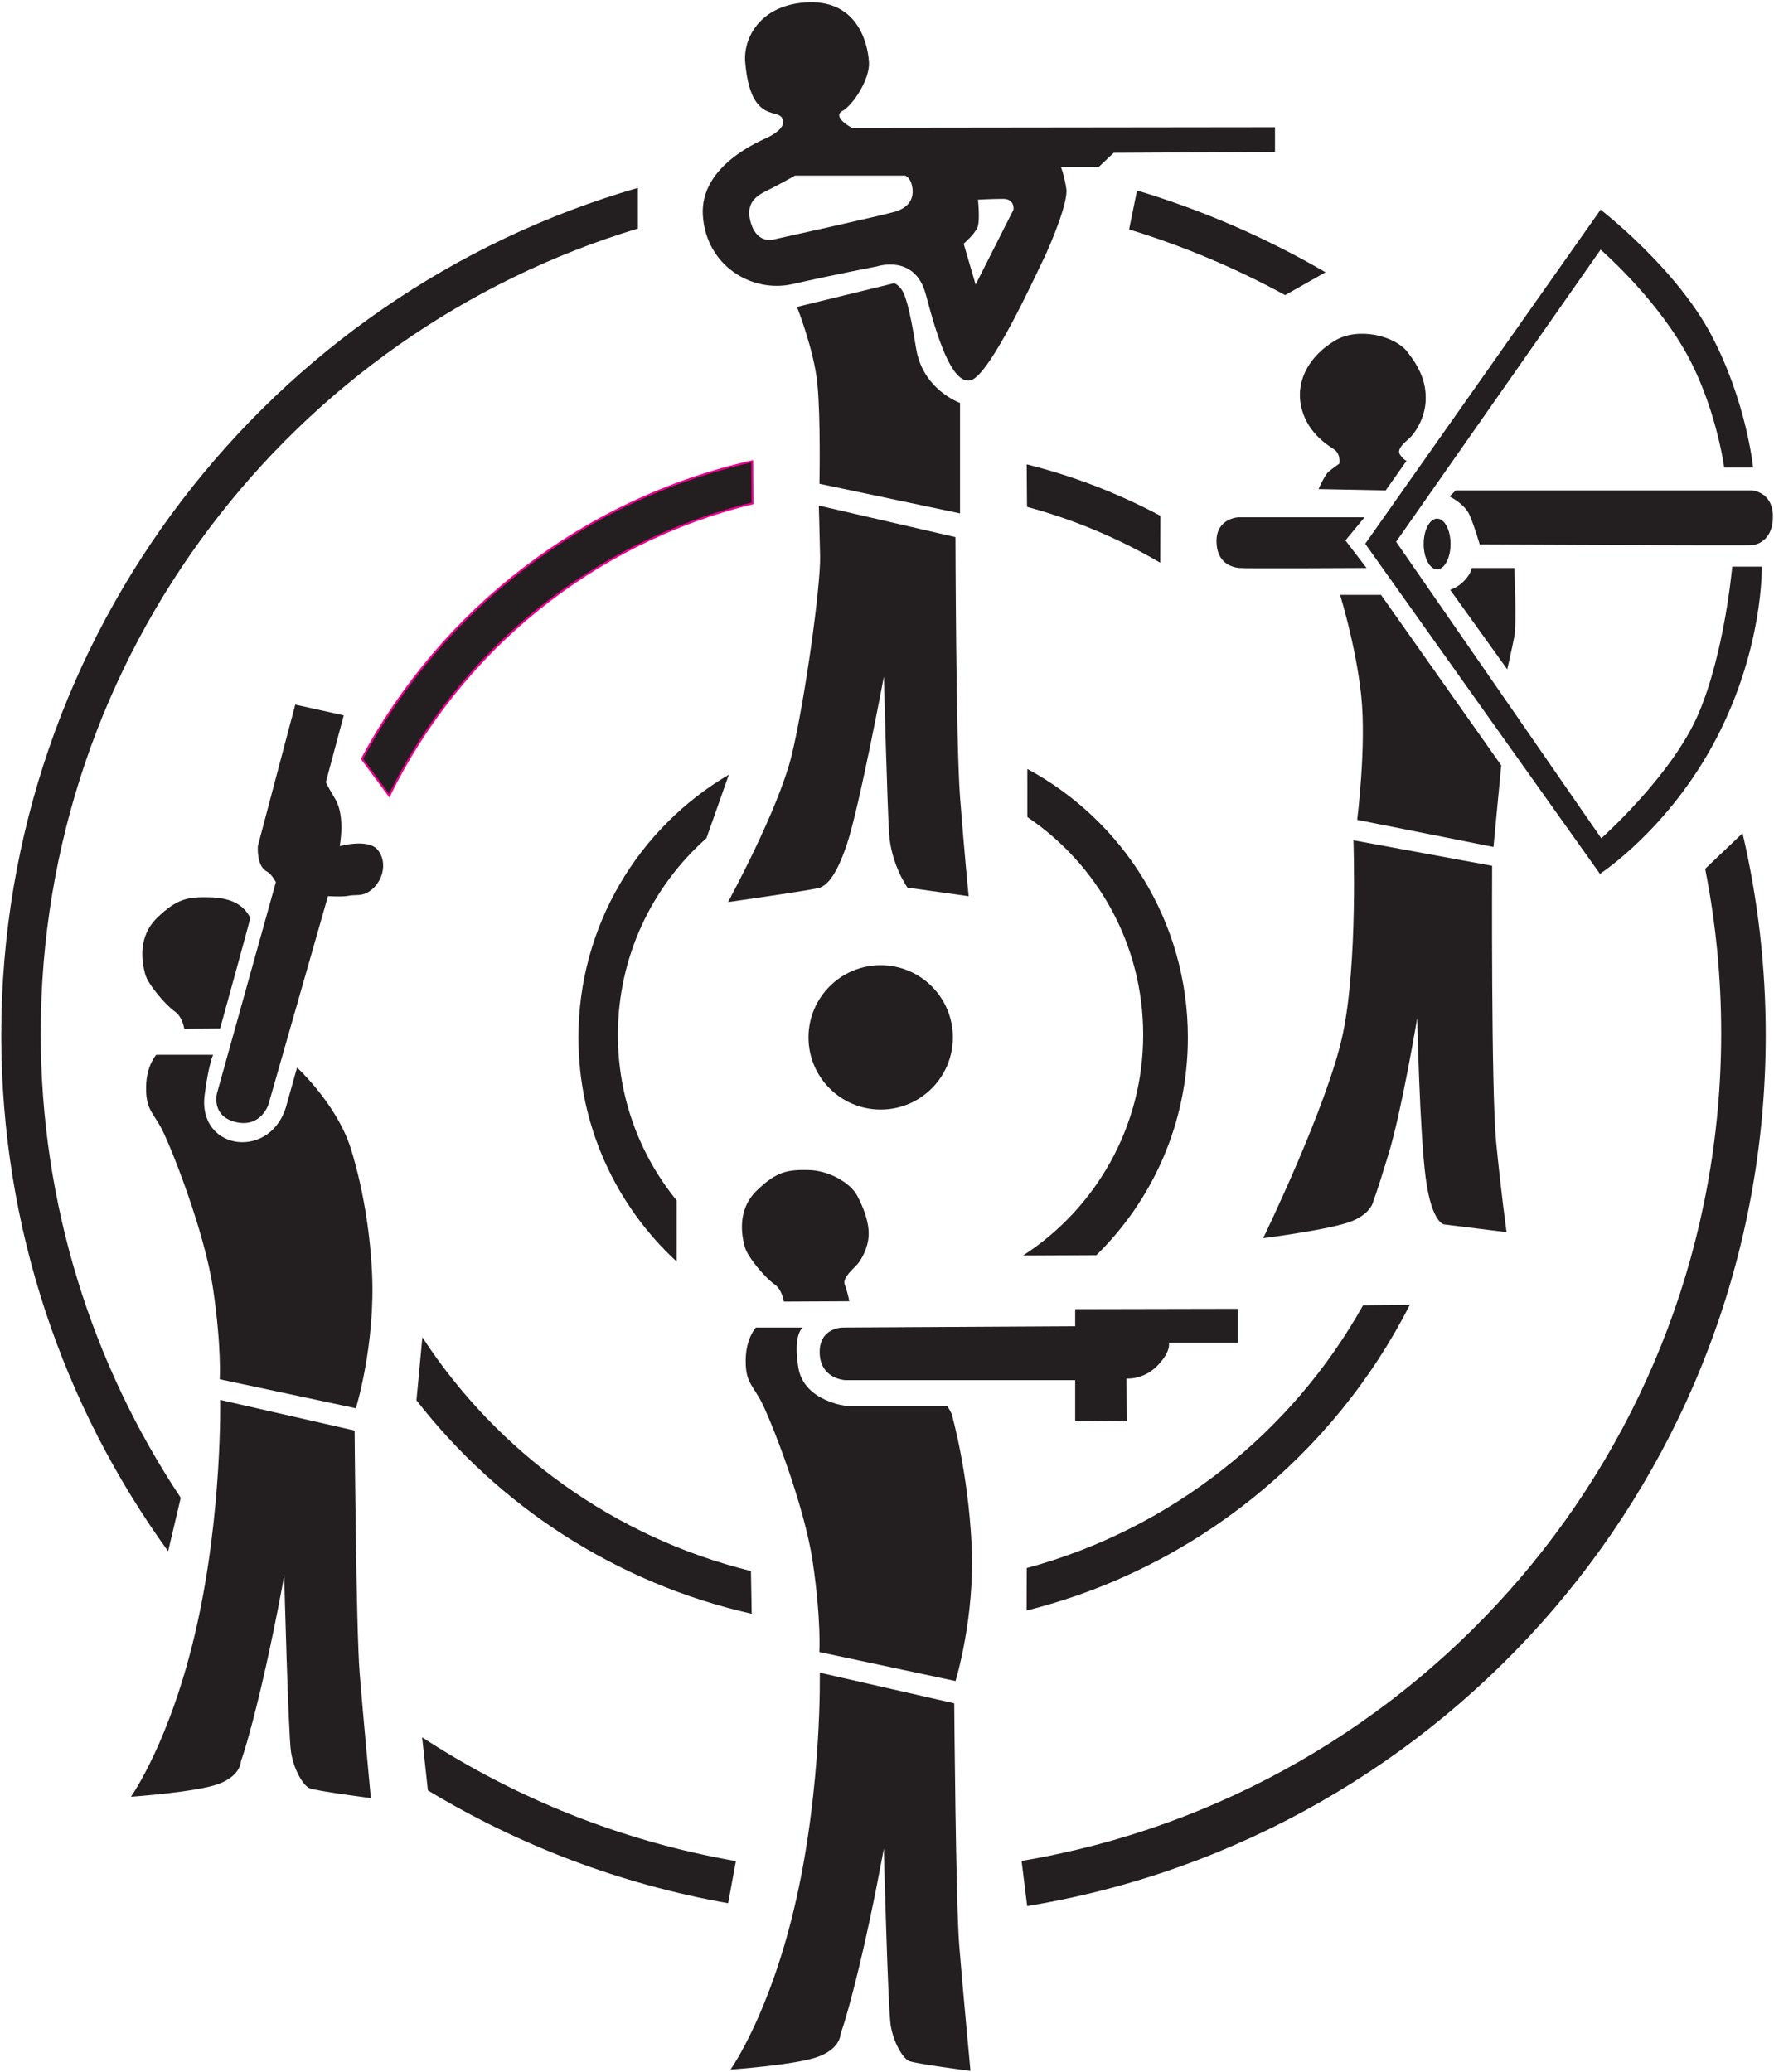 <?xml version="1.0" encoding="UTF-8" standalone="no"?>
<svg
   xmlns:dc="http://purl.org/dc/elements/1.1/"
   xmlns:cc="http://creativecommons.org/ns#"
   xmlns:rdf="http://www.w3.org/1999/02/22-rdf-syntax-ns#"
   xmlns:svg="http://www.w3.org/2000/svg"
   xmlns="http://www.w3.org/2000/svg"
   viewBox="0 0 1198.667 1400"
   height="1400"
   width="1198.667"
   xml:space="preserve"
   id="svg2"
   version="1.1"><defs
     id="defs6" /><g
     transform="matrix(1.333,0,0,-1.333,0,1400)"
     id="g10"><g
       transform="scale(0.1)"
       id="g12"><path
         id="path14"
         style="fill:#231f20;fill-opacity:1;fill-rule:nonzero;stroke:none"
         d="m 4098.23,5244.12 c 0,202.07 163.81,365.88 365.89,365.88 202.07,0 365.88,-163.81 365.88,-365.88 0,-202.08 -163.81,-365.89 -365.88,-365.89 -202.08,0 -365.89,163.81 -365.89,365.89" /><path
         id="path16"
         style="fill:#231f20;fill-opacity:1;fill-rule:nonzero;stroke:none"
         d="m 2168.98,1427.13 c 459.76,-277.61 973.57,-474.759 1521.91,-571.927 l 39.27,213.517 c -578.63,100.84 -1117.8,318.43 -1590.45,627.61 l 29.27,-269.2" /><path
         id="path18"
         style="fill:#231f20;fill-opacity:1;fill-rule:nonzero;stroke:none"
         d="m 5183.83,1065.54 c 2012.69,339.77 3545.71,2091.02 3545.71,4200.38 0,284.28 -27.68,562.06 -80.79,830.75 l 181.14,172.71 c 75.5,-325.63 115.41,-664.9 115.41,-1013.5 0,-2218.06 -1615.67,-4058.7 -3734.35,-4409.259 l -27.12,218.919" /><path
         id="path20"
         style="fill:none;stroke:#231f20;stroke-width:10;stroke-linecap:butt;stroke-linejoin:miter;stroke-miterlimit:3.864;stroke-dasharray:none;stroke-opacity:1"
         d="m 5183.83,1065.54 c 2012.69,339.77 3545.71,2091.02 3545.71,4200.38 0,284.28 -27.68,562.06 -80.79,830.75 l 181.14,172.71 c 75.5,-325.63 115.41,-664.9 115.41,-1013.5 0,-2218.06 -1615.67,-4058.7 -3734.35,-4409.259 z" /><path
         id="path22"
         style="fill:#231f20;fill-opacity:1;fill-rule:nonzero;stroke:none"
         d="m 6719,9122.5 c -298.32,173.45 -618.56,313.35 -955.54,414.55 l -40.11,-197.49 c 276.75,-84.64 541.43,-196.61 790.87,-332.8 L 6719,9122.5" /><path
         id="path24"
         style="fill:#231f20;fill-opacity:1;fill-rule:nonzero;stroke:none"
         d="m 2140.96,3723.75 c 379.79,-582.15 971.4,-1013.52 1665.46,-1184.74 l 3.87,-216.65 c -686.24,154.75 -1282.09,545.41 -1699.2,1082.23 l 29.87,319.16" /><path
         id="path26"
         style="fill:#231f20;fill-opacity:1;fill-rule:nonzero;stroke:none"
         d="m 1834.77,6655.9 c 403.12,753.96 1121.22,1314.84 1978.26,1508.48 l 1.34,-213.41 C 3003.63,7753.61 2332.22,7201.88 1973.03,6469.24 l -138.26,186.66" /><path
         id="path28"
         style="fill:none;stroke:#ec008c;stroke-width:10;stroke-linecap:butt;stroke-linejoin:miter;stroke-miterlimit:3.864;stroke-dasharray:none;stroke-opacity:1"
         d="m 1834.77,6655.9 c 403.12,753.96 1121.22,1314.84 1978.26,1508.48 l 1.34,-213.41 C 3003.63,7753.61 2332.22,7201.88 1973.03,6469.24 Z" /><path
         id="path30"
         style="fill:#231f20;fill-opacity:1;fill-rule:nonzero;stroke:none"
         d="m 1115.77,5289.21 -181.723,-1.68 c 0,0 -8.723,61.59 -48.547,88.37 -39.824,26.79 -134.891,133.57 -149.953,190.14 -15.067,56.56 -40.18,186.42 61.586,284.84 101.758,98.42 156.648,105.11 261.757,103.44 105.11,-1.68 174.09,-33.27 209.89,-104.32 1.34,-2.66 -153.01,-560.79 -153.01,-560.79" /><path
         id="path32"
         style="fill:#231f20;fill-opacity:1;fill-rule:nonzero;stroke:none"
         d="M 1080.43,5155.99 H 792.109 c 0,0 -49.867,-53.22 -51.543,-161.67 -1.675,-108.46 28.106,-123.18 73.305,-203.18 45.199,-80 223.609,-528.54 266.789,-825.1 43.17,-296.57 33.12,-454.9 33.12,-454.9 L 1804,3364.18 c 0,0 100.09,323.71 81.68,691.9 -18.42,368.19 -109.8,632.57 -114.41,645.58 -76.18,215.19 -265.48,389.56 -265.48,389.56 l -50.7,-180.34 c -71.05,-293.69 -455.07,-245.08 -417.74,41.94 20.72,159.28 43.08,203.17 43.08,203.17" /><path
         id="path34"
         style="fill:#231f20;fill-opacity:1;fill-rule:nonzero;stroke:none"
         d="m 1099.93,4961.2 c 0,0 -31.01,-114.38 91.97,-145.59 122.98,-31.23 165.28,74.92 170.05,92.7 4.76,17.79 300.62,1051.9 300.62,1051.9 0,0 71.86,-5.04 103.56,1.61 31.7,6.66 61.33,-1.99 94.28,15.41 77.76,41.06 110.21,152.98 52.46,219.29 -49.13,56.42 -191.07,17.08 -191.07,17.08 0,0 30.09,149.96 -22.17,238.12 -52.27,88.16 -47.77,86.49 -47.77,86.49 l 90.62,338.2 -245.87,54.44 -189.48,-716.37 c 0,0 -8.43,-101.88 45.74,-129.78 24.42,-12.58 45.54,-53.7 45.54,-53.7 L 1099.93,4961.2" /><path
         id="path36"
         style="fill:#231f20;fill-opacity:1;fill-rule:nonzero;stroke:none"
         d="m 1115.98,3406.5 681.56,-155.39 c 0,0 7.72,-1008.48 25.39,-1227.7 17.67,-219.23 56.91,-635.38 56.91,-635.38 0,0 -278.44,36.13 -310.76,49.99 -32.32,13.85 -80,93.85 -93.85,183.08 -13.85,89.24 -34.63,893.85 -34.63,893.85 0,0 -52.3,-293.09 -118.45,-571.54 -66.15,-278.45 -100.77,-367.68 -100.77,-367.68 0,0 1.51,-71.57 -110.01,-114.63 -111.526,-43.06 -447.682,-66.15 -447.682,-66.15 0,0 203.859,285.37 333.847,866.15 129.985,580.78 118.445,1145.4 118.445,1145.4" /><path
         id="path38"
         style="fill:#231f20;fill-opacity:1;fill-rule:nonzero;stroke:none"
         d="m 5881.05,7650.27 c -209.23,122.44 -435.87,218.37 -675.3,283.18 l -1.51,215.4 c 238.48,-59.6 465.64,-147.79 677.6,-260.73 l -0.79,-237.85" /><path
         id="path40"
         style="fill:#231f20;fill-opacity:1;fill-rule:nonzero;stroke:none"
         d="M 7146.53,3888.94 C 6758.49,3125.72 6052.89,2551.1 5203.71,2339.05 l 0.67,215.16 c 731.21,197.52 1343.23,685.25 1704.89,1331.99 l 237.26,2.74" /><path
         id="path42"
         style="fill:#231f20;fill-opacity:1;fill-rule:nonzero;stroke:none"
         d="M 916.168,2910.09 C 467.754,3584.72 206.469,4394.5 206.469,5265.3 c 0,1923.97 1275.391,3550.01 3026.861,4078.8 l -0.06,206.2 C 1369.44,9011.96 6.469,7293.11 6.469,5255.88 6.469,4278.7 320.09,3374.76 852.16,2639.22 l 64.008,270.87" /><path
         id="path44"
         style="fill:#231f20;fill-opacity:1;fill-rule:nonzero;stroke:none"
         d="m 3580.75,6253.63 c -275.22,-243.9 -448.7,-600.04 -448.7,-996.71 0,-318.15 111.1,-610.24 297.78,-839.24 L 3429.75,4108 c -306.52,282.23 -497.7,686.57 -497.7,1135.68 0,567.67 306.23,1063.81 762.5,1332.23 l -113.8,-322.28" /><path
         id="path46"
         style="fill:#231f20;fill-opacity:1;fill-rule:nonzero;stroke:none"
         d="m 5186.04,4138.6 c 366.3,237.18 608.67,649.44 608.67,1118.32 0,459.66 -232.94,864.91 -587.23,1104.14 l -0.03,243.69 c 484.43,-260.66 813.73,-772.4 813.73,-1361.07 0,-432.3 -177.6,-823.13 -463.82,-1103.48 l -371.32,-1.6" /><path
         id="path48"
         style="fill:#231f20;fill-opacity:1;fill-rule:nonzero;stroke:none"
         d="m 4039.89,8946.91 c 0,0 85.77,-216.91 103.1,-386.8 17.32,-169.9 10.72,-509.69 10.72,-509.69 l 712.58,-150.11 v 560 c 0,0 -188.86,65.98 -222.68,276.29 -33.82,210.31 -56.07,280.42 -80,306.8 -23.92,26.39 -33.82,23.1 -33.82,23.1 l -489.9,-119.59" /><path
         id="path50"
         style="fill:#231f20;fill-opacity:1;fill-rule:nonzero;stroke:none"
         d="m 4150.42,7939.89 692.78,-160 c 0,0 2.46,-1045.76 23.09,-1316.28 20.62,-270.52 43.71,-503.92 43.71,-503.92 l -310.11,43.71 c 0,0 -83.29,116.29 -93.19,276.29 -9.89,160 -26.39,793.4 -26.39,793.4 0,0 -123.71,-658.96 -187.22,-849.48 -63.51,-190.52 -115.45,-210.31 -136.07,-220.21 -20.63,-9.89 -466.81,-73.4 -466.81,-73.4 0,0 256.49,469.27 323.3,746.39 66.8,277.12 146.8,856.91 143.51,1007.01 -3.31,150.11 -6.6,256.49 -6.6,256.49" /><path
         id="path52"
         style="fill:#231f20;fill-opacity:1;fill-rule:evenodd;stroke:none"
         d="m 4957.16,9490.42 c 0,0 11.79,-106.1 -2.53,-140.63 -14.31,-34.52 -69.89,-82.52 -69.89,-82.52 l 60.63,-207.16 192,379.78 c 0,0 7.58,54.74 -52.21,54.74 -59.79,0 -128,-4.21 -128,-4.21 z M 4030,9612.53 h 557.47 c 0,0 31.16,-7.58 37.9,-67.37 6.74,-59.79 -29.47,-97.69 -87.58,-115.37 -58.1,-17.68 -610.52,-139.79 -610.52,-139.79 0,0 -84.22,-30.31 -119.59,77.47 -35.36,107.8 30.32,144.85 82.53,170.11 52.21,25.26 139.79,74.95 139.79,74.95 z m 48.44,877.47 c -228.65,-17.7 -311.17,-182.7 -301.07,-302.3 25.47,-301.42 155.79,-238.33 185.26,-280.43 29.48,-42.11 -32,-81.69 -67.36,-99.38 -35.38,-17.68 -347.8,-141.47 -332.64,-395.78 15.16,-254.32 246.74,-396.64 454.74,-349.48 208,47.16 430.31,90.11 430.31,90.11 0,0 190.32,63.16 245.06,-142.32 54.73,-205.47 129.68,-458.1 227.37,-435.37 97.68,22.74 334.31,542.32 369.68,614.74 35.37,72.42 125.48,288 115.37,355.37 -10.11,67.37 -27.79,112 -27.79,112 h 192.84 l 74.95,70.73 817.68,4.22 v 125.47 l -2145.68,-2.53 c 0,0 -101.89,54.74 -47.16,85.06 54.74,30.31 140.38,162.39 134.74,247.59 -7.58,114.5 -70.22,322.1 -326.3,302.3" /><path
         id="path54"
         style="fill:#231f20;fill-opacity:1;fill-rule:nonzero;stroke:none"
         d="m 7216.46,7745.23 c 0,70.95 30.51,128.47 68.15,128.47 37.64,0 68.16,-57.52 68.16,-128.47 0,-70.94 -30.52,-128.46 -68.16,-128.46 -37.64,0 -68.15,57.52 -68.15,128.46" /><path
         id="path56"
         style="fill:#231f20;fill-opacity:1;fill-rule:nonzero;stroke:none"
         d="m 6920.16,7746.3 1193.22,1693.55 c 0,0 379.69,-292.92 560,-633.23 180.32,-340.32 212.92,-673.85 212.92,-673.85 h -146.45 c 0,0 -42.77,324.62 -206.15,604 -163.39,279.38 -420.32,500.31 -420.32,500.31 l -1036.61,-1480.62 1040,-1503.08 c 0,0 360.62,320 493.54,633.24 132.92,313.23 170.16,743.69 170.16,743.69 h 149.84 c 0,0 10.16,-408.91 -229.84,-869.84 -240,-460.93 -590.47,-687.4 -590.47,-687.4 L 6920.16,7746.3" /><path
         id="path58"
         style="fill:#231f20;fill-opacity:1;fill-rule:nonzero;stroke:none"
         d="m 6683.54,8023.54 c 0,0 32.61,74.47 52.92,90.16 20.31,15.68 52.92,39.37 52.92,39.37 0,0 8.01,49.54 -29.22,73.23 -37.24,23.7 -143.08,92.3 -166.78,226.47 -23.69,134.16 54.17,252.29 173.55,323.38 119.37,71.09 303.07,23.7 366.14,-56.3 63.08,-80 96.93,-153.23 93.55,-246.78 -3.39,-93.53 -56.31,-168.91 -83.39,-192.6 -27.08,-23.7 -65.22,-56.31 -46.15,-83.39 19.07,-27.08 32.61,-30.46 32.61,-30.46 l -105.84,-149.85 -340.31,6.77" /><path
         id="path60"
         style="fill:#231f20;fill-opacity:1;fill-rule:nonzero;stroke:none"
         d="m 7347.24,7986.3 32.61,30.47 h 1499.69 c 0,0 103.69,-5.53 107.08,-126.15 3.38,-120.62 -74.48,-147.7 -100.32,-151.08 -25.83,-3.39 -1385.83,3.38 -1385.83,3.38 0,0 -24.94,88.01 -50.78,147.7 -25.84,59.69 -102.45,95.68 -102.45,95.68" /><path
         id="path62"
         style="fill:#231f20;fill-opacity:1;fill-rule:nonzero;stroke:none"
         d="m 6916.77,7880.47 h -640 c 0,0 -110.47,-4.63 -110.47,-120.62 0,-116 84.63,-132.92 113.86,-136.31 29.22,-3.38 646.77,0 646.77,0 l -107.08,139.69 96.92,117.24" /><path
         id="path64"
         style="fill:#231f20;fill-opacity:1;fill-rule:nonzero;stroke:none"
         d="m 7350.62,7513.07 c 0,0 33.85,8.02 69.85,44.01 35.99,35.99 39.38,66.46 39.38,66.46 h 216.3 c 0,0 12.3,-284 0,-347.08 -12.3,-63.08 -35.99,-166.77 -35.99,-166.77 l -289.54,403.38" /><path
         id="path66"
         style="fill:#231f20;fill-opacity:1;fill-rule:nonzero;stroke:none"
         d="m 6792.77,7487.24 h 207.39 l 609.53,-864.32 -39.38,-413.54 -690.77,137.55 c 0,0 47.39,376.3 20.31,629.84 -27.08,253.54 -107.08,510.47 -107.08,510.47" /><path
         id="path68"
         style="fill:#231f20;fill-opacity:1;fill-rule:nonzero;stroke:none"
         d="m 6860.47,6243.23 703.07,-129.53 c 0,0 -5.53,-1136.93 20.31,-1400.63 25.84,-263.69 52.92,-456.3 52.92,-456.3 l -316.61,39.38 c 0,0 -63.08,5.53 -93.54,236.62 -30.47,231.08 -42.77,810.15 -42.77,810.15 0,0 -77.85,-466.46 -144.31,-686.15 -66.47,-219.69 -76.62,-236.61 -76.62,-236.61 0,0 -5.53,-64.32 -109.22,-107.09 -103.7,-42.76 -450.78,-86.77 -450.78,-86.77 0,0 326.77,672.61 403.38,1033.24 76.62,360.62 54.17,983.69 54.17,983.69" /><path
         id="path70"
         style="fill:#231f20;fill-opacity:1;fill-rule:nonzero;stroke:none"
         d="m 4305.16,3906.57 -331.72,-1.68 c 0,0 -8.73,61.59 -48.55,88.37 -39.82,26.78 -134.89,133.57 -149.96,190.13 -15.06,56.57 -40.17,186.43 61.59,284.85 101.76,98.41 156.65,105.11 261.76,103.44 105.11,-1.68 213.22,-66.26 246.7,-129.88 33.48,-63.6 59.91,-133.56 58.23,-198.5 -1.67,-64.93 -36.47,-124.84 -56.56,-148.28 -20.08,-23.43 -78.33,-70.31 -64.93,-103.43 13.39,-33.13 23.44,-85.02 23.44,-85.02" /><path
         id="path72"
         style="fill:#231f20;fill-opacity:1;fill-rule:nonzero;stroke:none"
         d="M 4069.82,3773.35 H 3831.5 c 0,0 -49.87,-53.22 -51.54,-161.67 -1.68,-108.46 28.1,-123.18 73.3,-203.18 45.2,-80 223.62,-528.54 266.78,-825.11 43.17,-296.56 33.13,-454.89 33.13,-454.89 l 690.22,-146.96 c 0,0 100.09,323.7 81.68,691.9 -18.42,368.19 -96.75,644.67 -100.09,658.06 -3.35,13.39 -23.44,43.52 -23.44,43.52 h -506.43 c 0,0 -219.91,22.12 -248.37,195.16 -28.46,173.04 23.08,203.17 23.08,203.17" /><path
         id="path74"
         style="fill:#231f20;fill-opacity:1;fill-rule:nonzero;stroke:none"
         d="m 4271.68,3773.35 c 0,0 -118.51,0.35 -116.83,-126.52 1.67,-126.87 115.15,-140.26 133.56,-140.26 18.42,0 1161.5,0 1161.5,0 v -204.85 l 261.77,-1.68 -1.68,214.89 c 0,0 85.02,-8.36 156.65,64.94 71.63,73.3 58.24,116.83 58.24,116.83 h 350.13 v 171.71 l -825.11,-1.67 v -86.7 l -1178.23,-6.69" /><path
         id="path76"
         style="fill:#231f20;fill-opacity:1;fill-rule:nonzero;stroke:none"
         d="m 4155.37,2023.85 681.56,-155.38 c 0,0 7.72,-1008.482 25.39,-1227.704 17.67,-219.223 56.91,-635.383 56.91,-635.383 0,0 -278.44,36.137 -310.76,49.988 -32.32,13.852 -80,93.852 -93.85,183.086 -13.85,89.234 -34.63,893.853 -34.63,893.853 0,0 -52.29,-293.099 -118.45,-571.544 -66.15,-278.446 -100.77,-367.68 -100.77,-367.68 0,0 1.51,-71.566 -110.02,-114.629 -111.52,-43.062 -447.68,-66.148 -447.68,-66.148 0,0 203.87,285.371 333.86,866.148 129.98,580.773 118.44,1145.393 118.44,1145.393" /></g></g></svg>